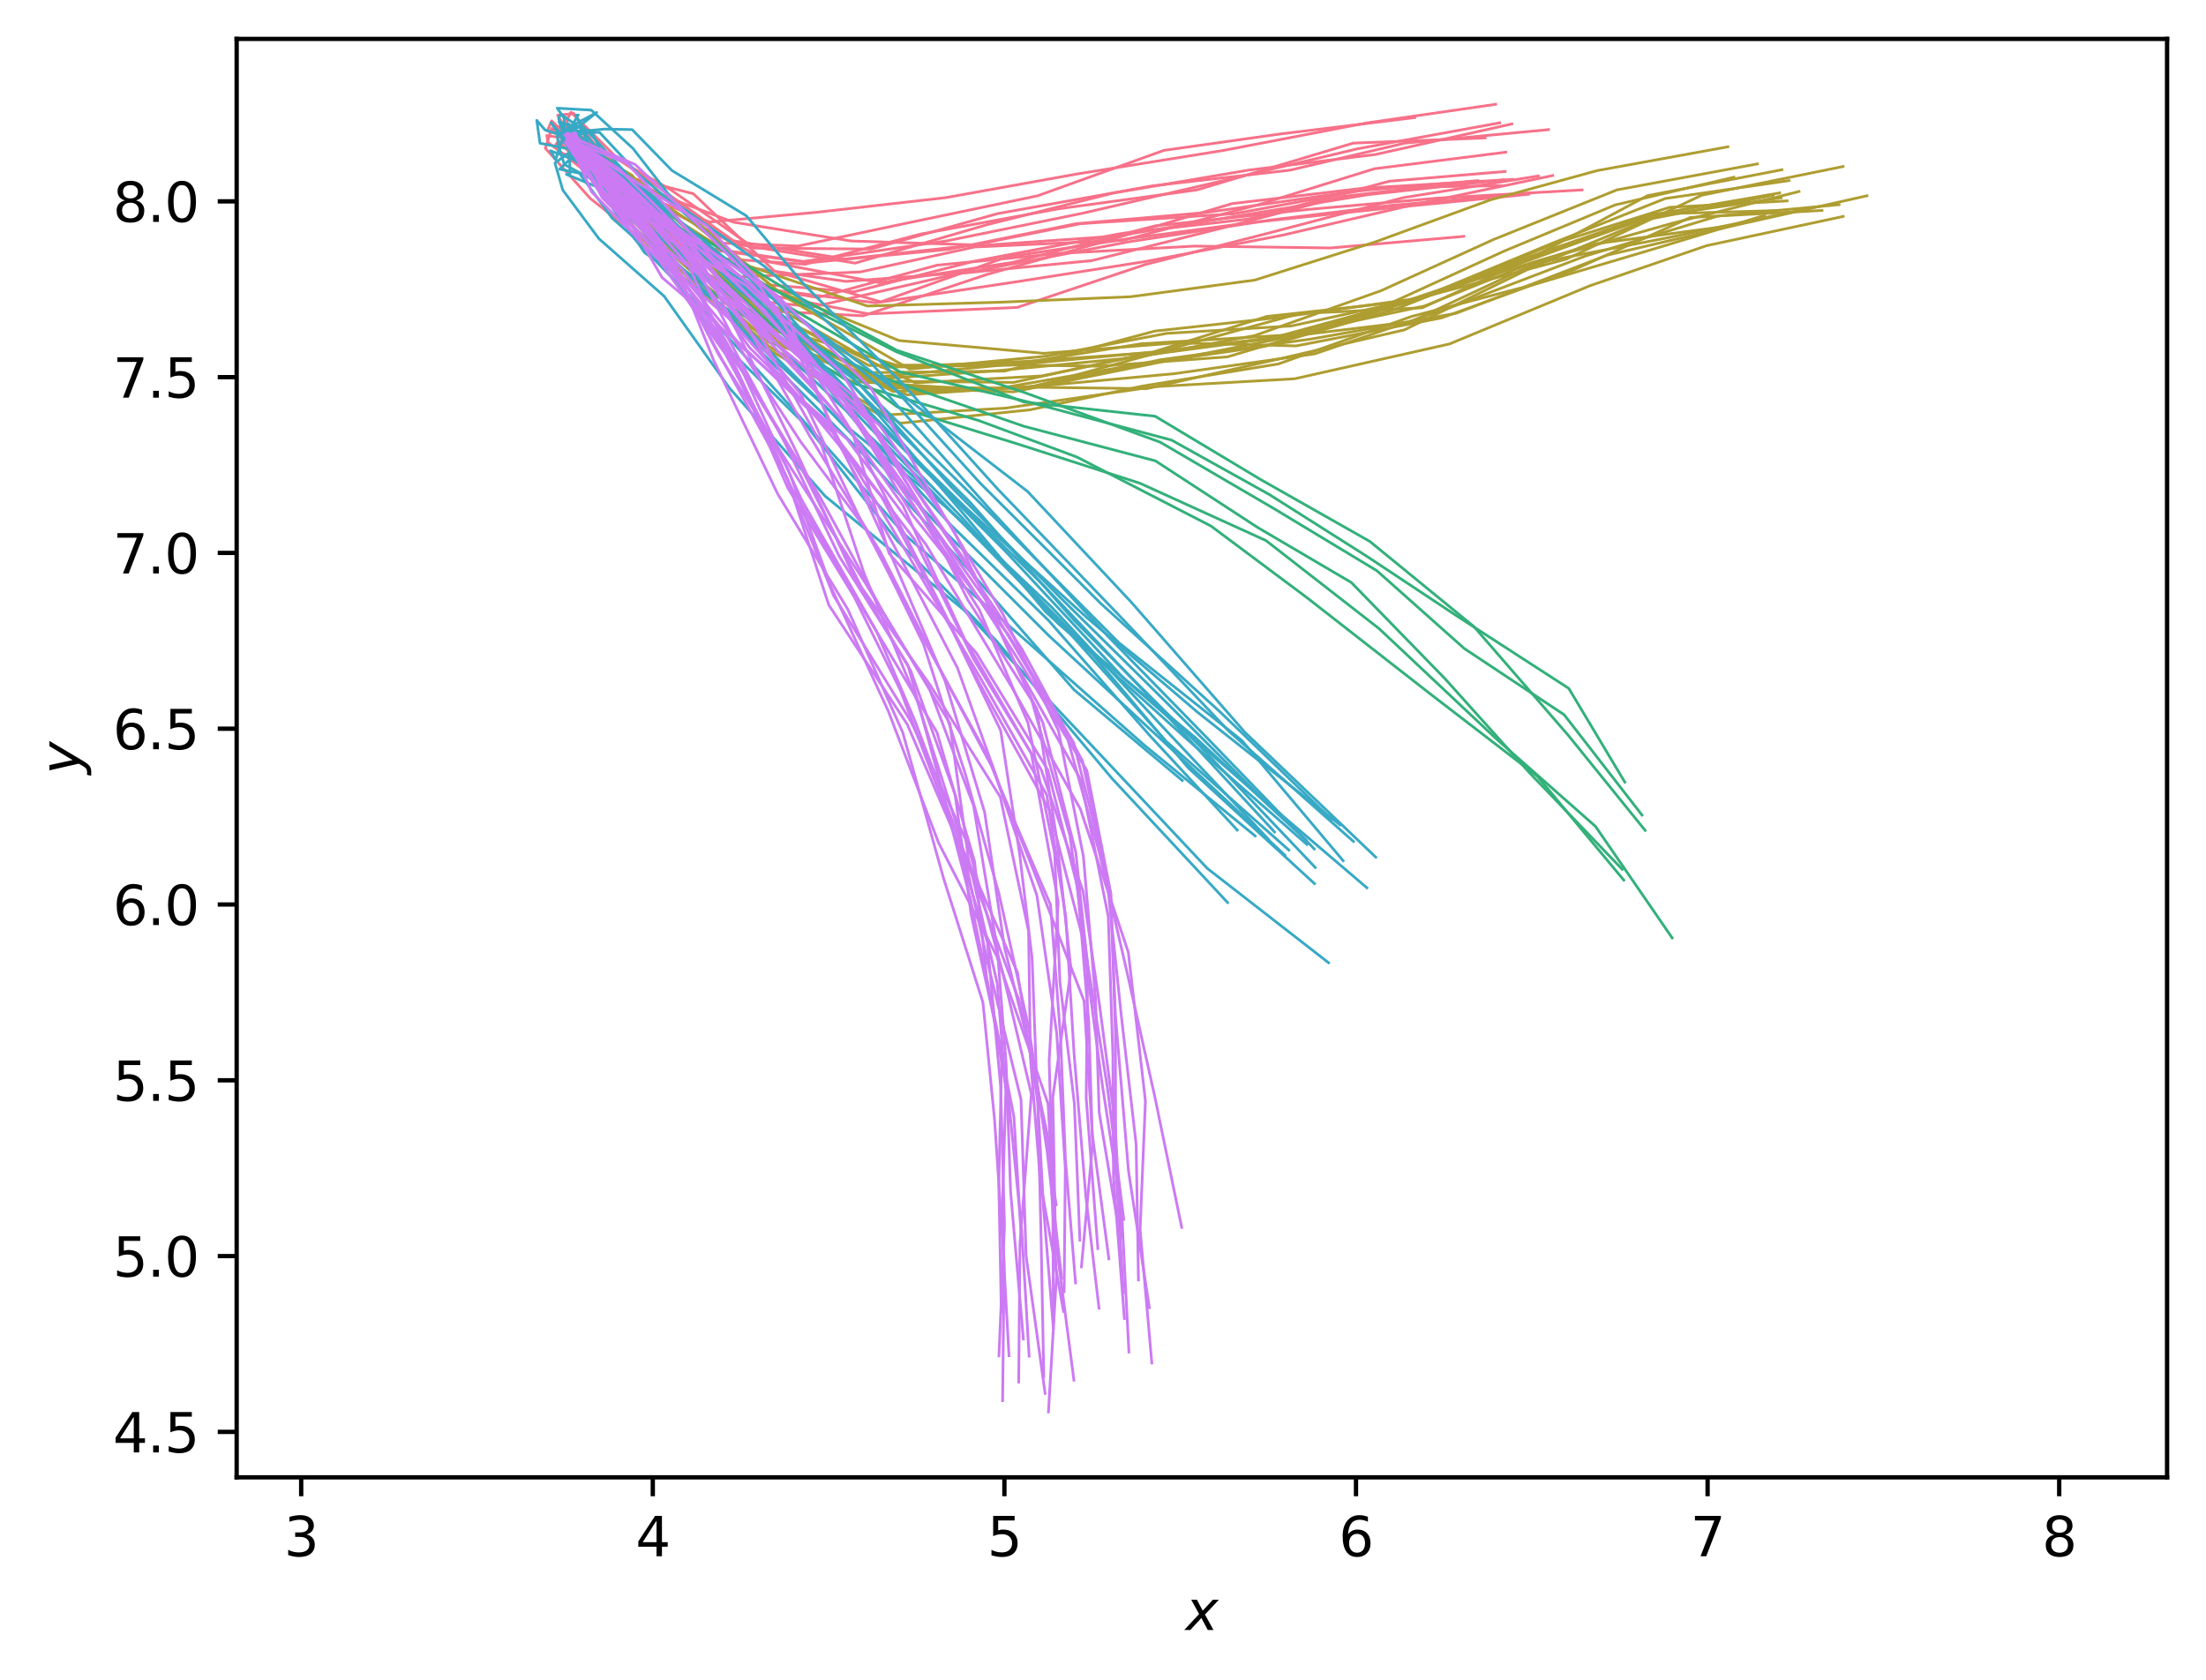 <?xml version="1.0" encoding="utf-8" standalone="no"?>
<!DOCTYPE svg PUBLIC "-//W3C//DTD SVG 1.1//EN"
  "http://www.w3.org/Graphics/SVG/1.1/DTD/svg11.dtd">
<svg xmlns:xlink="http://www.w3.org/1999/xlink" width="408.101pt" height="310.868pt" viewBox="0 0 408.101 310.868" xmlns="http://www.w3.org/2000/svg" version="1.1">
 <defs>
  <style type="text/css">*{stroke-linejoin: round; stroke-linecap: butt}</style>
 </defs>
 <g id="figure_1">
  <g id="patch_1">
   <path d="M 0 310.868 
L 408.101 310.868 
L 408.101 0 
L 0 0 
z
" style="fill: #ffffff"/>
  </g>
  <g id="axes_1">
   <g id="patch_2">
    <path d="M 43.781 273.312 
L 400.901 273.312 
L 400.901 7.2 
L 43.781 7.2 
z
" style="fill: #ffffff"/>
   </g>
   <g id="matplotlib.axis_1">
    <g id="xtick_1">
     <g id="line2d_1">
      <defs>
       <path id="m35edee0c49" d="M 0 0 
L 0 3.5 
" style="stroke: #000000; stroke-width: 0.8"/>
      </defs>
      <g>
       <use xlink:href="#m35edee0c49" x="55.719" y="273.312" style="stroke: #000000; stroke-width: 0.8"/>
      </g>
     </g>
     <g id="text_1">
      <!-- 3 -->
      <g transform="translate(52.538 287.91) scale(0.1 -0.1)">
       <defs>
        <path id="DejaVuSans-33" d="M 2597 2516 
Q 3050 2419 3304 2112 
Q 3559 1806 3559 1356 
Q 3559 666 3084 287 
Q 2609 -91 1734 -91 
Q 1441 -91 1130 -33 
Q 819 25 488 141 
L 488 750 
Q 750 597 1062 519 
Q 1375 441 1716 441 
Q 2309 441 2620 675 
Q 2931 909 2931 1356 
Q 2931 1769 2642 2001 
Q 2353 2234 1838 2234 
L 1294 2234 
L 1294 2753 
L 1863 2753 
Q 2328 2753 2575 2939 
Q 2822 3125 2822 3475 
Q 2822 3834 2567 4026 
Q 2313 4219 1838 4219 
Q 1578 4219 1281 4162 
Q 984 4106 628 3988 
L 628 4550 
Q 988 4650 1302 4700 
Q 1616 4750 1894 4750 
Q 2613 4750 3031 4423 
Q 3450 4097 3450 3541 
Q 3450 3153 3228 2886 
Q 3006 2619 2597 2516 
z
" transform="scale(0.016)"/>
       </defs>
       <use xlink:href="#DejaVuSans-33"/>
      </g>
     </g>
    </g>
    <g id="xtick_2">
     <g id="line2d_2">
      <g>
       <use xlink:href="#m35edee0c49" x="120.764" y="273.312" style="stroke: #000000; stroke-width: 0.8"/>
      </g>
     </g>
     <g id="text_2">
      <!-- 4 -->
      <g transform="translate(117.583 287.91) scale(0.1 -0.1)">
       <defs>
        <path id="DejaVuSans-34" d="M 2419 4116 
L 825 1625 
L 2419 1625 
L 2419 4116 
z
M 2253 4666 
L 3047 4666 
L 3047 1625 
L 3713 1625 
L 3713 1100 
L 3047 1100 
L 3047 0 
L 2419 0 
L 2419 1100 
L 313 1100 
L 313 1709 
L 2253 4666 
z
" transform="scale(0.016)"/>
       </defs>
       <use xlink:href="#DejaVuSans-34"/>
      </g>
     </g>
    </g>
    <g id="xtick_3">
     <g id="line2d_3">
      <g>
       <use xlink:href="#m35edee0c49" x="185.809" y="273.312" style="stroke: #000000; stroke-width: 0.8"/>
      </g>
     </g>
     <g id="text_3">
      <!-- 5 -->
      <g transform="translate(182.627 287.91) scale(0.1 -0.1)">
       <defs>
        <path id="DejaVuSans-35" d="M 691 4666 
L 3169 4666 
L 3169 4134 
L 1269 4134 
L 1269 2991 
Q 1406 3038 1543 3061 
Q 1681 3084 1819 3084 
Q 2600 3084 3056 2656 
Q 3513 2228 3513 1497 
Q 3513 744 3044 326 
Q 2575 -91 1722 -91 
Q 1428 -91 1123 -41 
Q 819 9 494 109 
L 494 744 
Q 775 591 1075 516 
Q 1375 441 1709 441 
Q 2250 441 2565 725 
Q 2881 1009 2881 1497 
Q 2881 1984 2565 2268 
Q 2250 2553 1709 2553 
Q 1456 2553 1204 2497 
Q 953 2441 691 2322 
L 691 4666 
z
" transform="scale(0.016)"/>
       </defs>
       <use xlink:href="#DejaVuSans-35"/>
      </g>
     </g>
    </g>
    <g id="xtick_4">
     <g id="line2d_4">
      <g>
       <use xlink:href="#m35edee0c49" x="250.853" y="273.312" style="stroke: #000000; stroke-width: 0.8"/>
      </g>
     </g>
     <g id="text_4">
      <!-- 6 -->
      <g transform="translate(247.672 287.91) scale(0.1 -0.1)">
       <defs>
        <path id="DejaVuSans-36" d="M 2113 2584 
Q 1688 2584 1439 2293 
Q 1191 2003 1191 1497 
Q 1191 994 1439 701 
Q 1688 409 2113 409 
Q 2538 409 2786 701 
Q 3034 994 3034 1497 
Q 3034 2003 2786 2293 
Q 2538 2584 2113 2584 
z
M 3366 4563 
L 3366 3988 
Q 3128 4100 2886 4159 
Q 2644 4219 2406 4219 
Q 1781 4219 1451 3797 
Q 1122 3375 1075 2522 
Q 1259 2794 1537 2939 
Q 1816 3084 2150 3084 
Q 2853 3084 3261 2657 
Q 3669 2231 3669 1497 
Q 3669 778 3244 343 
Q 2819 -91 2113 -91 
Q 1303 -91 875 529 
Q 447 1150 447 2328 
Q 447 3434 972 4092 
Q 1497 4750 2381 4750 
Q 2619 4750 2861 4703 
Q 3103 4656 3366 4563 
z
" transform="scale(0.016)"/>
       </defs>
       <use xlink:href="#DejaVuSans-36"/>
      </g>
     </g>
    </g>
    <g id="xtick_5">
     <g id="line2d_5">
      <g>
       <use xlink:href="#m35edee0c49" x="315.898" y="273.312" style="stroke: #000000; stroke-width: 0.8"/>
      </g>
     </g>
     <g id="text_5">
      <!-- 7 -->
      <g transform="translate(312.717 287.91) scale(0.1 -0.1)">
       <defs>
        <path id="DejaVuSans-37" d="M 525 4666 
L 3525 4666 
L 3525 4397 
L 1831 0 
L 1172 0 
L 2766 4134 
L 525 4134 
L 525 4666 
z
" transform="scale(0.016)"/>
       </defs>
       <use xlink:href="#DejaVuSans-37"/>
      </g>
     </g>
    </g>
    <g id="xtick_6">
     <g id="line2d_6">
      <g>
       <use xlink:href="#m35edee0c49" x="380.943" y="273.312" style="stroke: #000000; stroke-width: 0.8"/>
      </g>
     </g>
     <g id="text_6">
      <!-- 8 -->
      <g transform="translate(377.762 287.91) scale(0.1 -0.1)">
       <defs>
        <path id="DejaVuSans-38" d="M 2034 2216 
Q 1584 2216 1326 1975 
Q 1069 1734 1069 1313 
Q 1069 891 1326 650 
Q 1584 409 2034 409 
Q 2484 409 2743 651 
Q 3003 894 3003 1313 
Q 3003 1734 2745 1975 
Q 2488 2216 2034 2216 
z
M 1403 2484 
Q 997 2584 770 2862 
Q 544 3141 544 3541 
Q 544 4100 942 4425 
Q 1341 4750 2034 4750 
Q 2731 4750 3128 4425 
Q 3525 4100 3525 3541 
Q 3525 3141 3298 2862 
Q 3072 2584 2669 2484 
Q 3125 2378 3379 2068 
Q 3634 1759 3634 1313 
Q 3634 634 3220 271 
Q 2806 -91 2034 -91 
Q 1263 -91 848 271 
Q 434 634 434 1313 
Q 434 1759 690 2068 
Q 947 2378 1403 2484 
z
M 1172 3481 
Q 1172 3119 1398 2916 
Q 1625 2713 2034 2713 
Q 2441 2713 2670 2916 
Q 2900 3119 2900 3481 
Q 2900 3844 2670 4047 
Q 2441 4250 2034 4250 
Q 1625 4250 1398 4047 
Q 1172 3844 1172 3481 
z
" transform="scale(0.016)"/>
       </defs>
       <use xlink:href="#DejaVuSans-38"/>
      </g>
     </g>
    </g>
    <g id="text_7">
     <!-- $x$ -->
     <g transform="translate(219.341 301.589) scale(0.1 -0.1)">
      <defs>
       <path id="DejaVuSans-Oblique-78" d="M 3841 3500 
L 2234 1784 
L 3219 0 
L 2559 0 
L 1819 1388 
L 531 0 
L -166 0 
L 1556 1844 
L 641 3500 
L 1300 3500 
L 1972 2234 
L 3144 3500 
L 3841 3500 
z
" transform="scale(0.016)"/>
      </defs>
      <use xlink:href="#DejaVuSans-Oblique-78" transform="translate(0 0.312)"/>
     </g>
    </g>
   </g>
   <g id="matplotlib.axis_2">
    <g id="ytick_1">
     <g id="line2d_7">
      <defs>
       <path id="md147d1be3f" d="M 0 0 
L -3.5 0 
" style="stroke: #000000; stroke-width: 0.8"/>
      </defs>
      <g>
       <use xlink:href="#md147d1be3f" x="43.781" y="264.906" style="stroke: #000000; stroke-width: 0.8"/>
      </g>
     </g>
     <g id="text_8">
      <!-- 4.5 -->
      <g transform="translate(20.878 268.706) scale(0.1 -0.1)">
       <defs>
        <path id="DejaVuSans-2e" d="M 684 794 
L 1344 794 
L 1344 0 
L 684 0 
L 684 794 
z
" transform="scale(0.016)"/>
       </defs>
       <use xlink:href="#DejaVuSans-34"/>
       <use xlink:href="#DejaVuSans-2e" x="63.623"/>
       <use xlink:href="#DejaVuSans-35" x="95.41"/>
      </g>
     </g>
    </g>
    <g id="ytick_2">
     <g id="line2d_8">
      <g>
       <use xlink:href="#md147d1be3f" x="43.781" y="232.384" style="stroke: #000000; stroke-width: 0.8"/>
      </g>
     </g>
     <g id="text_9">
      <!-- 5.0 -->
      <g transform="translate(20.878 236.183) scale(0.1 -0.1)">
       <defs>
        <path id="DejaVuSans-30" d="M 2034 4250 
Q 1547 4250 1301 3770 
Q 1056 3291 1056 2328 
Q 1056 1369 1301 889 
Q 1547 409 2034 409 
Q 2525 409 2770 889 
Q 3016 1369 3016 2328 
Q 3016 3291 2770 3770 
Q 2525 4250 2034 4250 
z
M 2034 4750 
Q 2819 4750 3233 4129 
Q 3647 3509 3647 2328 
Q 3647 1150 3233 529 
Q 2819 -91 2034 -91 
Q 1250 -91 836 529 
Q 422 1150 422 2328 
Q 422 3509 836 4129 
Q 1250 4750 2034 4750 
z
" transform="scale(0.016)"/>
       </defs>
       <use xlink:href="#DejaVuSans-35"/>
       <use xlink:href="#DejaVuSans-2e" x="63.623"/>
       <use xlink:href="#DejaVuSans-30" x="95.41"/>
      </g>
     </g>
    </g>
    <g id="ytick_3">
     <g id="line2d_9">
      <g>
       <use xlink:href="#md147d1be3f" x="43.781" y="199.862" style="stroke: #000000; stroke-width: 0.8"/>
      </g>
     </g>
     <g id="text_10">
      <!-- 5.5 -->
      <g transform="translate(20.878 203.661) scale(0.1 -0.1)">
       <use xlink:href="#DejaVuSans-35"/>
       <use xlink:href="#DejaVuSans-2e" x="63.623"/>
       <use xlink:href="#DejaVuSans-35" x="95.41"/>
      </g>
     </g>
    </g>
    <g id="ytick_4">
     <g id="line2d_10">
      <g>
       <use xlink:href="#md147d1be3f" x="43.781" y="167.339" style="stroke: #000000; stroke-width: 0.8"/>
      </g>
     </g>
     <g id="text_11">
      <!-- 6.0 -->
      <g transform="translate(20.878 171.138) scale(0.1 -0.1)">
       <use xlink:href="#DejaVuSans-36"/>
       <use xlink:href="#DejaVuSans-2e" x="63.623"/>
       <use xlink:href="#DejaVuSans-30" x="95.41"/>
      </g>
     </g>
    </g>
    <g id="ytick_5">
     <g id="line2d_11">
      <g>
       <use xlink:href="#md147d1be3f" x="43.781" y="134.817" style="stroke: #000000; stroke-width: 0.8"/>
      </g>
     </g>
     <g id="text_12">
      <!-- 6.5 -->
      <g transform="translate(20.878 138.616) scale(0.1 -0.1)">
       <use xlink:href="#DejaVuSans-36"/>
       <use xlink:href="#DejaVuSans-2e" x="63.623"/>
       <use xlink:href="#DejaVuSans-35" x="95.41"/>
      </g>
     </g>
    </g>
    <g id="ytick_6">
     <g id="line2d_12">
      <g>
       <use xlink:href="#md147d1be3f" x="43.781" y="102.294" style="stroke: #000000; stroke-width: 0.8"/>
      </g>
     </g>
     <g id="text_13">
      <!-- 7.0 -->
      <g transform="translate(20.878 106.094) scale(0.1 -0.1)">
       <use xlink:href="#DejaVuSans-37"/>
       <use xlink:href="#DejaVuSans-2e" x="63.623"/>
       <use xlink:href="#DejaVuSans-30" x="95.41"/>
      </g>
     </g>
    </g>
    <g id="ytick_7">
     <g id="line2d_13">
      <g>
       <use xlink:href="#md147d1be3f" x="43.781" y="69.772" style="stroke: #000000; stroke-width: 0.8"/>
      </g>
     </g>
     <g id="text_14">
      <!-- 7.5 -->
      <g transform="translate(20.878 73.571) scale(0.1 -0.1)">
       <use xlink:href="#DejaVuSans-37"/>
       <use xlink:href="#DejaVuSans-2e" x="63.623"/>
       <use xlink:href="#DejaVuSans-35" x="95.41"/>
      </g>
     </g>
    </g>
    <g id="ytick_8">
     <g id="line2d_14">
      <g>
       <use xlink:href="#md147d1be3f" x="43.781" y="37.25" style="stroke: #000000; stroke-width: 0.8"/>
      </g>
     </g>
     <g id="text_15">
      <!-- 8.0 -->
      <g transform="translate(20.878 41.049) scale(0.1 -0.1)">
       <use xlink:href="#DejaVuSans-38"/>
       <use xlink:href="#DejaVuSans-2e" x="63.623"/>
       <use xlink:href="#DejaVuSans-30" x="95.41"/>
      </g>
     </g>
    </g>
    <g id="text_16">
     <!-- $y$ -->
     <g transform="translate(14.778 143.256) rotate(-90) scale(0.1 -0.1)">
      <defs>
       <path id="DejaVuSans-Oblique-79" d="M 1588 -325 
Q 1188 -997 936 -1164 
Q 684 -1331 294 -1331 
L -159 -1331 
L -63 -850 
L 269 -850 
Q 509 -850 678 -719 
Q 847 -588 1056 -206 
L 1234 128 
L 459 3500 
L 1069 3500 
L 1650 819 
L 3256 3500 
L 3859 3500 
L 1588 -325 
z
" transform="scale(0.016)"/>
      </defs>
      <use xlink:href="#DejaVuSans-Oblique-79" transform="translate(0 0.312)"/>
     </g>
    </g>
   </g>
   <g id="line2d_15">
    <path d="M 104.787 25.211 
L 106.031 27.555 
L 108.827 29.287 
L 116.213 33.015 
L 122.489 42.392 
L 137.882 53.73 
L 160.574 58.067 
L 188.165 56.876 
L 211.927 48.92 
L 234.626 43.139 
L 259.593 36.568 
L 284.583 32.555 
" clip-path="url(#p3d2f510f3d)" style="fill: none; stroke: #f77189; stroke-width: 0.5; stroke-linecap: square"/>
   </g>
   <g id="line2d_16">
    <path d="M 103.879 25.314 
L 102.057 23.767 
L 100.88 27.427 
L 109.192 36.71 
L 119.767 45.056 
L 132.019 54.939 
L 150.507 56.748 
L 177.2 50.606 
L 201.967 48.213 
L 226.279 42.138 
L 248.225 36.363 
L 272.001 33.573 
" clip-path="url(#p3d2f510f3d)" style="fill: none; stroke: #f77189; stroke-width: 0.5; stroke-linecap: square"/>
   </g>
   <g id="line2d_17">
    <path d="M 105.886 24.196 
L 104.261 23.272 
L 102.952 23.523 
L 111.623 32.738 
L 121.174 42.465 
L 136.75 49.272 
L 156.461 52.059 
L 179.316 50.36 
L 208.563 44.777 
L 235.207 40.681 
L 257.325 37.999 
L 283.468 35.683 
" clip-path="url(#p3d2f510f3d)" style="fill: none; stroke: #f77189; stroke-width: 0.5; stroke-linecap: square"/>
   </g>
   <g id="line2d_18">
    <path d="M 105.33 25.234 
L 105.185 27.071 
L 109.212 29.61 
L 112.976 36.189 
L 124.016 44.386 
L 136.421 51.228 
L 159.106 50.32 
L 180.283 45.695 
L 207.845 44.435 
L 232.884 37.851 
L 254.247 31.223 
L 278.555 28.154 
" clip-path="url(#p3d2f510f3d)" style="fill: none; stroke: #f77189; stroke-width: 0.5; stroke-linecap: square"/>
   </g>
   <g id="line2d_19">
    <path d="M 105.4 25.271 
L 102.789 26.772 
L 103.372 26.037 
L 109.188 32.444 
L 120.88 35.551 
L 135.699 41.109 
L 157.449 44.583 
L 182.052 45.374 
L 206.697 43.66 
L 229.523 39.863 
L 253.067 36.011 
L 278.094 33.276 
" clip-path="url(#p3d2f510f3d)" style="fill: none; stroke: #f77189; stroke-width: 0.5; stroke-linecap: square"/>
   </g>
   <g id="line2d_20">
    <path d="M 104.422 23.876 
L 104.244 23.511 
L 103.565 25.197 
L 107.559 27.137 
L 114.822 34.452 
L 131.262 41.077 
L 150.854 39.297 
L 174.948 36.565 
L 199.183 32.196 
L 226.466 27.804 
L 252.937 22.727 
L 276.693 19.296 
" clip-path="url(#p3d2f510f3d)" style="fill: none; stroke: #f77189; stroke-width: 0.5; stroke-linecap: square"/>
   </g>
   <g id="line2d_21">
    <path d="M 104.288 24.541 
L 102.055 22.364 
L 101.248 24.224 
L 106.724 25.745 
L 118.963 34.395 
L 130.539 46.082 
L 149.886 48.583 
L 175.501 46.132 
L 199.079 41.383 
L 223.139 39.311 
L 250.743 35.356 
L 273.411 33.414 
" clip-path="url(#p3d2f510f3d)" style="fill: none; stroke: #f77189; stroke-width: 0.5; stroke-linecap: square"/>
   </g>
   <g id="line2d_22">
    <path d="M 105.66 24.857 
L 104.609 25.245 
L 108.395 26.373 
L 113.601 32.326 
L 122.717 38.408 
L 142.591 48.513 
L 162.732 52.305 
L 187.354 48.538 
L 213.651 41.793 
L 241.92 38.749 
L 265.8 36.664 
L 292.675 35.135 
" clip-path="url(#p3d2f510f3d)" style="fill: none; stroke: #f77189; stroke-width: 0.5; stroke-linecap: square"/>
   </g>
   <g id="line2d_23">
    <path d="M 104.872 24.508 
L 104.914 22.097 
L 105.648 20.768 
L 114.337 29.411 
L 123.607 35.915 
L 136.632 45.244 
L 158.188 48.677 
L 182.516 41.589 
L 205.955 35.712 
L 230.991 31.471 
L 254.468 28.579 
L 279.694 22.926 
" clip-path="url(#p3d2f510f3d)" style="fill: none; stroke: #f77189; stroke-width: 0.5; stroke-linecap: square"/>
   </g>
   <g id="line2d_24">
    <path d="M 104.809 25.811 
L 103.341 27.48 
L 103.449 28.188 
L 110.306 30.369 
L 123.825 36.599 
L 134.663 44.39 
L 156.379 47.917 
L 180.091 45.355 
L 199.848 41.384 
L 228.307 39.54 
L 255.116 34.639 
L 279.855 33.188 
" clip-path="url(#p3d2f510f3d)" style="fill: none; stroke: #f77189; stroke-width: 0.5; stroke-linecap: square"/>
   </g>
   <g id="line2d_25">
    <path d="M 103.838 25.493 
L 101.154 25.071 
L 101.394 26.341 
L 107.668 31.206 
L 114.818 37.307 
L 129.104 45.634 
L 148.556 48.373 
L 175.056 44.574 
L 200.426 39.417 
L 225.7 33.552 
L 251.189 27.514 
L 277.457 22.721 
" clip-path="url(#p3d2f510f3d)" style="fill: none; stroke: #f77189; stroke-width: 0.5; stroke-linecap: square"/>
   </g>
   <g id="line2d_26">
    <path d="M 104.873 26.251 
L 104.601 25.601 
L 105.757 27.273 
L 108.519 30.502 
L 115.618 37.1 
L 127.653 47.432 
L 148.923 48.899 
L 170.303 43.304 
L 195.758 38.638 
L 221.449 35.128 
L 250.347 26.479 
L 274.743 25.516 
" clip-path="url(#p3d2f510f3d)" style="fill: none; stroke: #f77189; stroke-width: 0.5; stroke-linecap: square"/>
   </g>
   <g id="line2d_27">
    <path d="M 105.095 24.614 
L 104.643 23.954 
L 109.03 26.823 
L 116.648 32.874 
L 128.264 35.842 
L 143.293 50.189 
L 162.947 55.847 
L 186.206 47.554 
L 208.98 44.135 
L 230.95 41.229 
L 256.246 38.562 
L 282.76 35.94 
" clip-path="url(#p3d2f510f3d)" style="fill: none; stroke: #f77189; stroke-width: 0.5; stroke-linecap: square"/>
   </g>
   <g id="line2d_28">
    <path d="M 105.029 24.394 
L 103.164 21.326 
L 106.163 20.997 
L 108.992 25.382 
L 116.322 34.747 
L 126.508 44.694 
L 147.635 45.524 
L 167.641 41.299 
L 191.925 36.228 
L 215.326 27.816 
L 236.932 24.774 
L 261.721 21.752 
" clip-path="url(#p3d2f510f3d)" style="fill: none; stroke: #f77189; stroke-width: 0.5; stroke-linecap: square"/>
   </g>
   <g id="line2d_29">
    <path d="M 104.886 25.728 
L 107.426 26.707 
L 107.212 27.001 
L 113.077 29.57 
L 121.04 38.43 
L 131.855 51.823 
L 151.251 55.047 
L 173.384 49.055 
L 195.972 46.88 
L 220.967 45.531 
L 246.171 45.874 
L 270.788 43.73 
" clip-path="url(#p3d2f510f3d)" style="fill: none; stroke: #f77189; stroke-width: 0.5; stroke-linecap: square"/>
   </g>
   <g id="line2d_30">
    <path d="M 104.656 24.922 
L 106.424 22.863 
L 106.597 24.232 
L 112.52 30.996 
L 120.81 40.918 
L 135.936 52.192 
L 157.942 53.991 
L 180.093 48.356 
L 207.566 43.172 
L 230.931 40.525 
L 256.999 33.528 
L 278.441 31.725 
" clip-path="url(#p3d2f510f3d)" style="fill: none; stroke: #f77189; stroke-width: 0.5; stroke-linecap: square"/>
   </g>
   <g id="line2d_31">
    <path d="M 104.719 25.956 
L 106.687 28.542 
L 108.855 31.183 
L 114.941 35.831 
L 125.469 45.205 
L 136.632 57.258 
L 159.664 58.425 
L 182.716 50.729 
L 203.969 44.787 
L 227.951 37.664 
L 252.917 34.732 
L 277.797 34.36 
" clip-path="url(#p3d2f510f3d)" style="fill: none; stroke: #f77189; stroke-width: 0.5; stroke-linecap: square"/>
   </g>
   <g id="line2d_32">
    <path d="M 104.448 24.551 
L 104.156 22.736 
L 107.283 25.81 
L 113.059 28.806 
L 124.023 35.071 
L 139.524 45.896 
L 161.128 46.075 
L 184.572 39.515 
L 213.198 34.379 
L 238.65 31.478 
L 259.848 26.487 
L 286.477 23.984 
" clip-path="url(#p3d2f510f3d)" style="fill: none; stroke: #f77189; stroke-width: 0.5; stroke-linecap: square"/>
   </g>
   <g id="line2d_33">
    <path d="M 105.668 25.306 
L 107.537 25.258 
L 110.024 27.021 
L 116.163 33.594 
L 126.426 42.693 
L 139.044 53.145 
L 162.003 56.03 
L 187.549 52.205 
L 211.886 48.38 
L 237.188 43.523 
L 261.255 37.919 
L 287.244 32.475 
" clip-path="url(#p3d2f510f3d)" style="fill: none; stroke: #f77189; stroke-width: 0.5; stroke-linecap: square"/>
   </g>
   <g id="line2d_34">
    <path d="M 105.048 26.572 
L 112.36 36.009 
L 124.087 46.797 
L 142.14 63.295 
L 167.085 71.598 
L 189.038 71.857 
L 214.807 66.535 
L 242.605 62.714 
L 269.385 57.957 
L 297.191 47.242 
L 321.516 41.564 
L 345.385 36.216 
" clip-path="url(#p3d2f510f3d)" style="fill: none; stroke: #ae9d31; stroke-width: 0.5; stroke-linecap: square"/>
   </g>
   <g id="line2d_35">
    <path d="M 104.45 26.053 
L 112.602 37.758 
L 126.103 50.139 
L 141.317 64.138 
L 162.829 76.82 
L 185.957 75.514 
L 213.677 71.531 
L 239.491 70.074 
L 268.136 63.636 
L 294.15 52.855 
L 315.689 45.454 
L 340.984 40.041 
" clip-path="url(#p3d2f510f3d)" style="fill: none; stroke: #ae9d31; stroke-width: 0.5; stroke-linecap: square"/>
   </g>
   <g id="line2d_36">
    <path d="M 105.433 25.541 
L 115.724 34.939 
L 128.676 46.982 
L 144.112 63.558 
L 167.867 73.045 
L 193.383 71.32 
L 217.221 69.132 
L 243.212 65.465 
L 268.469 56.83 
L 293.193 47.398 
L 317.889 39.944 
L 340.225 37.86 
" clip-path="url(#p3d2f510f3d)" style="fill: none; stroke: #ae9d31; stroke-width: 0.5; stroke-linecap: square"/>
   </g>
   <g id="line2d_37">
    <path d="M 104.41 24.979 
L 116.379 33.639 
L 128.47 41.464 
L 145.601 55.147 
L 168.263 68.286 
L 193.636 65.884 
L 215.829 61.674 
L 238.9 60.301 
L 262.58 55.187 
L 287.137 45.013 
L 308.078 36.723 
L 330.934 33.414 
" clip-path="url(#p3d2f510f3d)" style="fill: none; stroke: #ae9d31; stroke-width: 0.5; stroke-linecap: square"/>
   </g>
   <g id="line2d_38">
    <path d="M 105.093 25.6 
L 114.044 32.434 
L 124.32 43.114 
L 141.389 57.115 
L 160.74 67.612 
L 182.49 67.45 
L 203.395 67.754 
L 227.069 66.019 
L 251.209 58.835 
L 273.469 51.609 
L 294.792 45.151 
L 319.013 41.897 
" clip-path="url(#p3d2f510f3d)" style="fill: none; stroke: #ae9d31; stroke-width: 0.5; stroke-linecap: square"/>
   </g>
   <g id="line2d_39">
    <path d="M 104.622 25.059 
L 116.945 32.439 
L 126.884 45.361 
L 143.006 60.443 
L 166.598 67.8 
L 189.647 66.865 
L 214.263 65.148 
L 240.38 58.01 
L 263.101 56.946 
L 280.691 48.951 
L 306.19 39.646 
L 329.224 35.696 
" clip-path="url(#p3d2f510f3d)" style="fill: none; stroke: #ae9d31; stroke-width: 0.5; stroke-linecap: square"/>
   </g>
   <g id="line2d_40">
    <path d="M 105.179 25.208 
L 110.976 34.115 
L 123.414 44.653 
L 140.504 59.103 
L 160.56 68.941 
L 185.86 68.653 
L 213.67 61.248 
L 236.55 58.747 
L 262.897 55.1 
L 282.044 48.364 
L 304.791 36.192 
L 329.652 31.4 
" clip-path="url(#p3d2f510f3d)" style="fill: none; stroke: #ae9d31; stroke-width: 0.5; stroke-linecap: square"/>
   </g>
   <g id="line2d_41">
    <path d="M 106.138 26.439 
L 113.734 37.309 
L 125.007 49.168 
L 142.326 64.133 
L 166.573 78.295 
L 190.533 75.818 
L 211.302 71.435 
L 236.517 67.326 
L 261.146 58.54 
L 283.949 52.589 
L 305.567 46.171 
L 326.421 39.847 
" clip-path="url(#p3d2f510f3d)" style="fill: none; stroke: #ae9d31; stroke-width: 0.5; stroke-linecap: square"/>
   </g>
   <g id="line2d_42">
    <path d="M 105.522 25.593 
L 114.093 33.199 
L 122.967 42.255 
L 141.084 55.386 
L 163.069 67.942 
L 186.936 67.562 
L 213.318 65.122 
L 234.358 58.543 
L 257.339 56.035 
L 278.306 46.431 
L 298.79 37.914 
L 320.767 32.783 
" clip-path="url(#p3d2f510f3d)" style="fill: none; stroke: #ae9d31; stroke-width: 0.5; stroke-linecap: square"/>
   </g>
   <g id="line2d_43">
    <path d="M 105.006 24.899 
L 112.86 32.772 
L 124.595 46.849 
L 145.076 59.253 
L 169.298 70.832 
L 192.739 69.545 
L 214.921 64.959 
L 235.62 62.46 
L 259.117 56.023 
L 280.195 48.904 
L 303.059 40.926 
L 328.022 36.126 
" clip-path="url(#p3d2f510f3d)" style="fill: none; stroke: #ae9d31; stroke-width: 0.5; stroke-linecap: square"/>
   </g>
   <g id="line2d_44">
    <path d="M 105.557 25.989 
L 118.825 35.692 
L 129.693 47.786 
L 146.008 62.404 
L 165.195 72.42 
L 189.296 71.621 
L 212.135 71.904 
L 235.98 66.549 
L 259.798 61.028 
L 283.176 49.573 
L 306.446 39.943 
L 329.507 36.579 
" clip-path="url(#p3d2f510f3d)" style="fill: none; stroke: #ae9d31; stroke-width: 0.5; stroke-linecap: square"/>
   </g>
   <g id="line2d_45">
    <path d="M 105.19 24.849 
L 113.834 33.248 
L 123.524 44.724 
L 136.903 56.738 
L 160.31 70.268 
L 184.924 68.543 
L 210.46 66.086 
L 232.093 62.089 
L 255.51 53.769 
L 276.307 44.306 
L 299.126 35.127 
L 325.108 30.322 
" clip-path="url(#p3d2f510f3d)" style="fill: none; stroke: #ae9d31; stroke-width: 0.5; stroke-linecap: square"/>
   </g>
   <g id="line2d_46">
    <path d="M 106.284 26.694 
L 113.687 35.557 
L 128.145 49.57 
L 145.152 63.572 
L 169.083 72.617 
L 190.866 71.603 
L 213.024 65.559 
L 234.603 62.687 
L 260.945 59.527 
L 284.133 48.677 
L 308.87 43.918 
L 332.885 38.924 
" clip-path="url(#p3d2f510f3d)" style="fill: none; stroke: #ae9d31; stroke-width: 0.5; stroke-linecap: square"/>
   </g>
   <g id="line2d_47">
    <path d="M 104.467 24.996 
L 111.125 33.856 
L 119.795 45.263 
L 133.873 57.902 
L 157.486 70.55 
L 182.87 72.183 
L 209.645 67.554 
L 233.975 64.077 
L 257.97 57.263 
L 280.872 48.218 
L 305.775 39.592 
L 328.48 38.967 
" clip-path="url(#p3d2f510f3d)" style="fill: none; stroke: #ae9d31; stroke-width: 0.5; stroke-linecap: square"/>
   </g>
   <g id="line2d_48">
    <path d="M 105.328 25.822 
L 110.567 33.028 
L 122.406 44.08 
L 137.956 57.123 
L 162.065 69.757 
L 188.347 67.264 
L 211.109 63.597 
L 237.52 62.02 
L 263.516 54.899 
L 289.725 47.946 
L 314.811 36.117 
L 340.958 30.805 
" clip-path="url(#p3d2f510f3d)" style="fill: none; stroke: #ae9d31; stroke-width: 0.5; stroke-linecap: square"/>
   </g>
   <g id="line2d_49">
    <path d="M 104.563 26.099 
L 113.997 31.448 
L 126.819 44.06 
L 144.727 59.594 
L 164.335 71.724 
L 187.494 72.495 
L 213.829 67.165 
L 239.028 62.216 
L 266.623 53.998 
L 287.473 45.08 
L 308.885 38.353 
L 330.608 37.166 
" clip-path="url(#p3d2f510f3d)" style="fill: none; stroke: #ae9d31; stroke-width: 0.5; stroke-linecap: square"/>
   </g>
   <g id="line2d_50">
    <path d="M 104.658 25.431 
L 112.557 33.844 
L 123.651 44.356 
L 141.373 60.151 
L 164.06 70.523 
L 187.51 70.746 
L 210.601 65.739 
L 236.969 62.299 
L 263.511 56.611 
L 283.508 48.576 
L 309.505 41.26 
L 332.814 35.426 
" clip-path="url(#p3d2f510f3d)" style="fill: none; stroke: #ae9d31; stroke-width: 0.5; stroke-linecap: square"/>
   </g>
   <g id="line2d_51">
    <path d="M 104.045 25.074 
L 114.8 31.34 
L 126.857 39.325 
L 143.895 53.86 
L 166.303 63.005 
L 193.135 65.37 
L 217.663 63.43 
L 239.75 63.994 
L 266.685 58.809 
L 290.837 50.052 
L 312.712 40.235 
L 337.061 38.933 
" clip-path="url(#p3d2f510f3d)" style="fill: none; stroke: #ae9d31; stroke-width: 0.5; stroke-linecap: square"/>
   </g>
   <g id="line2d_52">
    <path d="M 105.591 25.122 
L 112.089 31.434 
L 122.068 38.647 
L 138.681 49.264 
L 160.456 56.612 
L 184.542 55.926 
L 209.16 54.897 
L 232.14 51.813 
L 254.329 44.785 
L 275.729 36.972 
L 295.441 31.567 
L 319.659 27.154 
" clip-path="url(#p3d2f510f3d)" style="fill: none; stroke: #ae9d31; stroke-width: 0.5; stroke-linecap: square"/>
   </g>
   <g id="line2d_53">
    <path d="M 104.693 25.353 
L 112.328 33.538 
L 125.467 43.036 
L 141.263 57.227 
L 166.015 75.296 
L 188.106 82.088 
L 210.881 89.403 
L 234.21 100.014 
L 255.134 116.308 
L 276.738 136.628 
L 295.167 152.896 
L 309.35 173.523 
" clip-path="url(#p3d2f510f3d)" style="fill: none; stroke: #33b07a; stroke-width: 0.5; stroke-linecap: square"/>
   </g>
   <g id="line2d_54">
    <path d="M 104.963 25.42 
L 112.063 33.837 
L 123.899 41.003 
L 142.114 53.066 
L 165.812 65.074 
L 189.373 74.366 
L 213.688 77.005 
L 233.271 88.749 
L 253.415 100.169 
L 272.667 115.919 
L 290.132 136.048 
L 304.345 153.631 
" clip-path="url(#p3d2f510f3d)" style="fill: none; stroke: #33b07a; stroke-width: 0.5; stroke-linecap: square"/>
   </g>
   <g id="line2d_55">
    <path d="M 105.467 24.999 
L 111.171 33.051 
L 121.487 46.006 
L 136.507 57.721 
L 157.255 70.74 
L 181.04 77.797 
L 199.222 84.557 
L 224.021 97.317 
L 241.616 110.447 
L 264.586 128.375 
L 284.403 143.612 
L 300.395 162.828 
" clip-path="url(#p3d2f510f3d)" style="fill: none; stroke: #33b07a; stroke-width: 0.5; stroke-linecap: square"/>
   </g>
   <g id="line2d_56">
    <path d="M 105.36 24.661 
L 113.382 30.141 
L 127.143 42.305 
L 147.85 55.017 
L 165.892 64.801 
L 189.357 72.564 
L 214.631 81.807 
L 235.648 94.079 
L 254.716 105.587 
L 270.913 120.004 
L 289.362 132.23 
L 303.768 150.8 
" clip-path="url(#p3d2f510f3d)" style="fill: none; stroke: #33b07a; stroke-width: 0.5; stroke-linecap: square"/>
   </g>
   <g id="line2d_57">
    <path d="M 105.584 26.338 
L 114.44 34.573 
L 127.37 45.873 
L 142.852 60.316 
L 162.981 69.738 
L 189.416 78.861 
L 213.753 85.265 
L 232.662 97.586 
L 249.984 107.763 
L 267.272 125.515 
L 282.893 142.912 
L 300.105 160.824 
" clip-path="url(#p3d2f510f3d)" style="fill: none; stroke: #33b07a; stroke-width: 0.5; stroke-linecap: square"/>
   </g>
   <g id="line2d_58">
    <path d="M 105.231 25.55 
L 114.977 35.108 
L 125.846 44.063 
L 144.291 55.831 
L 166.501 68.802 
L 189.818 74.26 
L 216.741 81.426 
L 234.84 91.504 
L 252.961 102.984 
L 269.688 114.072 
L 290.222 127.363 
L 300.582 144.695 
" clip-path="url(#p3d2f510f3d)" style="fill: none; stroke: #33b07a; stroke-width: 0.5; stroke-linecap: square"/>
   </g>
   <g id="line2d_59">
    <path d="M 106.178 24.728 
L 105.257 24.664 
L 108.257 24.776 
L 110.838 33.212 
L 115.147 35.216 
L 123.97 44.51 
L 139.425 59.732 
L 156.712 76.17 
L 175.914 97.13 
L 193.947 114.755 
L 212.821 136.208 
L 228.89 153.571 
" clip-path="url(#p3d2f510f3d)" style="fill: none; stroke: #38a9c5; stroke-width: 0.5; stroke-linecap: square"/>
   </g>
   <g id="line2d_60">
    <path d="M 104.339 26.183 
L 105.172 24.877 
L 106.122 25.772 
L 109.25 27.607 
L 116.002 33.427 
L 126.713 41.647 
L 142.636 54.832 
L 159.139 72.812 
L 177.317 93.973 
L 193.503 113.252 
L 219.641 136.81 
L 241.776 156.231 
" clip-path="url(#p3d2f510f3d)" style="fill: none; stroke: #38a9c5; stroke-width: 0.5; stroke-linecap: square"/>
   </g>
   <g id="line2d_61">
    <path d="M 104.05 25.751 
L 106.172 23.252 
L 107.934 23.504 
L 110.69 26.427 
L 117.48 33.871 
L 129.297 45.642 
L 146.186 62.039 
L 164.432 80.355 
L 186.056 102.047 
L 208.082 125.683 
L 231.606 146.106 
L 252.871 164.249 
" clip-path="url(#p3d2f510f3d)" style="fill: none; stroke: #38a9c5; stroke-width: 0.5; stroke-linecap: square"/>
   </g>
   <g id="line2d_62">
    <path d="M 104.018 25.705 
L 102.796 29.517 
L 101.826 27.885 
L 107.958 30.209 
L 112.14 36.202 
L 123.097 46.464 
L 139.386 62.974 
L 155.921 78.302 
L 174.856 93.679 
L 194.594 112.36 
L 214.122 133.442 
L 234.646 155.275 
" clip-path="url(#p3d2f510f3d)" style="fill: none; stroke: #38a9c5; stroke-width: 0.5; stroke-linecap: square"/>
   </g>
   <g id="line2d_63">
    <path d="M 106.037 25.539 
L 105.328 27.021 
L 105.453 32.108 
L 104.782 32.261 
L 110.539 34.611 
L 117.439 44.25 
L 131.1 58.422 
L 147.258 76.32 
L 167.449 98.96 
L 189.459 118.213 
L 211.596 137.78 
L 232.202 154.654 
" clip-path="url(#p3d2f510f3d)" style="fill: none; stroke: #38a9c5; stroke-width: 0.5; stroke-linecap: square"/>
   </g>
   <g id="line2d_64">
    <path d="M 105.421 24.661 
L 104.944 23.032 
L 103.414 22.562 
L 106.241 26.402 
L 112.477 31.877 
L 123.162 40.198 
L 136.634 53.619 
L 158.722 70.798 
L 181.986 93.752 
L 206.984 118.905 
L 229.751 137.001 
L 248.478 159.245 
" clip-path="url(#p3d2f510f3d)" style="fill: none; stroke: #38a9c5; stroke-width: 0.5; stroke-linecap: square"/>
   </g>
   <g id="line2d_65">
    <path d="M 104.433 25.161 
L 104.368 21.876 
L 103.086 20.011 
L 109.374 20.372 
L 117.104 27.47 
L 124.878 37.482 
L 141.489 49.322 
L 159.21 65.02 
L 181.366 89.421 
L 203.633 111.644 
L 225.748 131.743 
L 246.331 151.595 
" clip-path="url(#p3d2f510f3d)" style="fill: none; stroke: #38a9c5; stroke-width: 0.5; stroke-linecap: square"/>
   </g>
   <g id="line2d_66">
    <path d="M 104.767 24.394 
L 106.075 25.514 
L 105.193 22.914 
L 108.703 26.693 
L 114.287 31.852 
L 124.221 39.289 
L 137.587 53.767 
L 153.75 71.727 
L 175.9 94.53 
L 197.548 116.754 
L 215.73 137.14 
L 238.433 157.27 
" clip-path="url(#p3d2f510f3d)" style="fill: none; stroke: #38a9c5; stroke-width: 0.5; stroke-linecap: square"/>
   </g>
   <g id="line2d_67">
    <path d="M 105.652 26.283 
L 104.439 24.317 
L 109.339 24.191 
L 112.027 29.696 
L 119.451 36.572 
L 131.412 47.3 
L 146.425 57.647 
L 167.583 73.564 
L 190.099 90.926 
L 209.316 111.447 
L 230.353 135.543 
L 254.516 158.59 
" clip-path="url(#p3d2f510f3d)" style="fill: none; stroke: #38a9c5; stroke-width: 0.5; stroke-linecap: square"/>
   </g>
   <g id="line2d_68">
    <path d="M 104.756 25.527 
L 103.959 26.264 
L 105.311 26.621 
L 106.361 29.741 
L 116.557 35.675 
L 126.421 42.844 
L 139.76 55.297 
L 156.217 73.364 
L 177.895 95.678 
L 195.782 115.373 
L 221.153 136.482 
L 241.574 155.397 
" clip-path="url(#p3d2f510f3d)" style="fill: none; stroke: #38a9c5; stroke-width: 0.5; stroke-linecap: square"/>
   </g>
   <g id="line2d_69">
    <path d="M 105.258 25.87 
L 105.041 24.22 
L 103.671 22.932 
L 105.442 25.283 
L 111.273 34.036 
L 119.786 39.884 
L 137.58 52.45 
L 155.463 69.093 
L 179.524 92.99 
L 198.631 114.695 
L 222.174 138.248 
L 243.32 160.492 
" clip-path="url(#p3d2f510f3d)" style="fill: none; stroke: #38a9c5; stroke-width: 0.5; stroke-linecap: square"/>
   </g>
   <g id="line2d_70">
    <path d="M 104.863 25.622 
L 102.981 24.111 
L 103.318 26.886 
L 104.396 30.435 
L 110.376 33.642 
L 119.253 46.757 
L 134.602 57.202 
L 152.8 75.311 
L 173.08 96.657 
L 194.059 117.627 
L 215.933 137.854 
L 237.682 158.2 
" clip-path="url(#p3d2f510f3d)" style="fill: none; stroke: #38a9c5; stroke-width: 0.5; stroke-linecap: square"/>
   </g>
   <g id="line2d_71">
    <path d="M 104.682 25.039 
L 105.434 28.129 
L 102.661 30.159 
L 104.118 35.168 
L 110.8 44.162 
L 122.869 54.804 
L 134.932 71.774 
L 152.639 91.777 
L 178.283 112.818 
L 200.62 136.496 
L 223.347 160.663 
L 245.778 178.113 
" clip-path="url(#p3d2f510f3d)" style="fill: none; stroke: #38a9c5; stroke-width: 0.5; stroke-linecap: square"/>
   </g>
   <g id="line2d_72">
    <path d="M 105.235 26.266 
L 105.516 24.504 
L 111.866 23.879 
L 116.948 23.978 
L 124.312 31.553 
L 138.068 39.928 
L 148.749 52.625 
L 166.752 70.755 
L 184.537 90.444 
L 206.944 113.756 
L 227.34 135.286 
L 250.381 155.67 
" clip-path="url(#p3d2f510f3d)" style="fill: none; stroke: #38a9c5; stroke-width: 0.5; stroke-linecap: square"/>
   </g>
   <g id="line2d_73">
    <path d="M 104.387 25.572 
L 103.345 21.881 
L 103.781 21.091 
L 107.571 23.902 
L 113.121 30.757 
L 121.306 38.408 
L 138.012 52.441 
L 157.701 69.663 
L 175.856 89.971 
L 196.376 110.777 
L 215.989 130.162 
L 235.057 149.28 
" clip-path="url(#p3d2f510f3d)" style="fill: none; stroke: #38a9c5; stroke-width: 0.5; stroke-linecap: square"/>
   </g>
   <g id="line2d_74">
    <path d="M 104.877 25.386 
L 100.825 24.032 
L 99.297 22.259 
L 99.903 26.504 
L 105.941 27.687 
L 111.604 33.77 
L 124.789 46.451 
L 141.093 65.393 
L 159.636 84.005 
L 179.382 105.609 
L 198.719 127.634 
L 218.722 144.398 
" clip-path="url(#p3d2f510f3d)" style="fill: none; stroke: #38a9c5; stroke-width: 0.5; stroke-linecap: square"/>
   </g>
   <g id="line2d_75">
    <path d="M 105.64 24.545 
L 110.393 20.811 
L 106.14 23.082 
L 107.28 26.927 
L 113.522 30.279 
L 124.105 39.074 
L 134.517 50.028 
L 151.91 67.083 
L 171.754 87.357 
L 193.093 108.342 
L 214.698 131.107 
L 235.787 153.92 
" clip-path="url(#p3d2f510f3d)" style="fill: none; stroke: #38a9c5; stroke-width: 0.5; stroke-linecap: square"/>
   </g>
   <g id="line2d_76">
    <path d="M 105.108 26.254 
L 102.58 23.46 
L 101.929 22.681 
L 106.344 29.06 
L 112.214 35.266 
L 121.541 43.472 
L 137.162 56.277 
L 157.254 73.06 
L 178.723 93.989 
L 201.075 114.27 
L 221.451 131.693 
L 247.908 152.607 
" clip-path="url(#p3d2f510f3d)" style="fill: none; stroke: #38a9c5; stroke-width: 0.5; stroke-linecap: square"/>
   </g>
   <g id="line2d_77">
    <path d="M 105.246 24.095 
L 106.983 21.279 
L 106.567 21.306 
L 108.545 26.13 
L 114.599 32.408 
L 126.149 42.757 
L 142.669 58.908 
L 159.192 79.128 
L 180.371 98.701 
L 200.975 119.709 
L 219.836 142.082 
L 243.177 163.477 
" clip-path="url(#p3d2f510f3d)" style="fill: none; stroke: #38a9c5; stroke-width: 0.5; stroke-linecap: square"/>
   </g>
   <g id="line2d_78">
    <path d="M 104.481 25.885 
L 105.957 28.965 
L 103.525 31.291 
L 107.178 32.034 
L 113.228 40.344 
L 121.667 47.823 
L 132.187 62.03 
L 149.32 78.909 
L 165.976 100.033 
L 184.426 118.661 
L 205.717 144.022 
L 227.105 166.982 
" clip-path="url(#p3d2f510f3d)" style="fill: none; stroke: #38a9c5; stroke-width: 0.5; stroke-linecap: square"/>
   </g>
   <g id="line2d_79">
    <path d="M 105.251 24.231 
L 104.896 26.782 
L 107.73 24.519 
L 110.909 24.488 
L 118.126 32.24 
L 130.361 42.666 
L 143.238 54.982 
L 162.736 71.365 
L 183.15 94.243 
L 205.154 117.917 
L 223.877 137.115 
L 243.136 157.057 
" clip-path="url(#p3d2f510f3d)" style="fill: none; stroke: #38a9c5; stroke-width: 0.5; stroke-linecap: square"/>
   </g>
   <g id="line2d_80">
    <path d="M 105.205 25.715 
L 115.642 35.874 
L 127.421 49.209 
L 135.459 66.73 
L 145.735 90.256 
L 158.014 110.397 
L 166.546 127.644 
L 175.841 152.144 
L 182.653 174.292 
L 185.116 201.02 
L 185.827 226.792 
L 184.8 250.833 
" clip-path="url(#p3d2f510f3d)" style="fill: none; stroke: #cc7af4; stroke-width: 0.5; stroke-linecap: square"/>
   </g>
   <g id="line2d_81">
    <path d="M 106.295 25.767 
L 113.816 36.57 
L 125.015 49.057 
L 131.997 66.604 
L 143.869 91.373 
L 156.852 112.75 
L 166.996 135.489 
L 174.558 162.504 
L 181.84 185.465 
L 183.976 206.985 
L 185.76 233.492 
L 185.48 259.135 
" clip-path="url(#p3d2f510f3d)" style="fill: none; stroke: #cc7af4; stroke-width: 0.5; stroke-linecap: square"/>
   </g>
   <g id="line2d_82">
    <path d="M 106.487 26.548 
L 113.287 36.51 
L 124.047 48.458 
L 137.367 64.344 
L 156.735 81.281 
L 171.348 100.82 
L 187.178 127.147 
L 199.863 149.679 
L 208.734 176.164 
L 211.898 203.709 
L 210.913 227.465 
L 213.081 252.158 
" clip-path="url(#p3d2f510f3d)" style="fill: none; stroke: #cc7af4; stroke-width: 0.5; stroke-linecap: square"/>
   </g>
   <g id="line2d_83">
    <path d="M 105.565 26.022 
L 113.909 32.068 
L 126.756 44.27 
L 137.34 56.617 
L 157.612 73.043 
L 170.136 93.285 
L 179.034 110.97 
L 191.781 131.018 
L 195.543 155.568 
L 198.132 179.398 
L 194.765 202.97 
L 195.212 226.496 
" clip-path="url(#p3d2f510f3d)" style="fill: none; stroke: #cc7af4; stroke-width: 0.5; stroke-linecap: square"/>
   </g>
   <g id="line2d_84">
    <path d="M 106.325 25.962 
L 114.527 31.275 
L 127.799 44.602 
L 141.382 57.364 
L 157.318 76.592 
L 170.962 96.624 
L 184.38 115.455 
L 192.921 133.681 
L 199.019 157.71 
L 201.213 178.778 
L 200.941 203.16 
L 203.095 230.989 
" clip-path="url(#p3d2f510f3d)" style="fill: none; stroke: #cc7af4; stroke-width: 0.5; stroke-linecap: square"/>
   </g>
   <g id="line2d_85">
    <path d="M 106.269 26.384 
L 115.902 32.514 
L 130.882 41.927 
L 144.962 56.642 
L 154.641 81.126 
L 166.149 102.379 
L 177.124 123.569 
L 185.129 145.919 
L 194.343 167.408 
L 196.203 191.967 
L 197.099 214.549 
L 198.972 237.35 
" clip-path="url(#p3d2f510f3d)" style="fill: none; stroke: #cc7af4; stroke-width: 0.5; stroke-linecap: square"/>
   </g>
   <g id="line2d_86">
    <path d="M 105.021 26.008 
L 110.52 34.878 
L 122.038 44.62 
L 132.406 64.351 
L 145.671 88.531 
L 153.315 111.91 
L 167.828 133.991 
L 180.115 162.515 
L 188.473 184.94 
L 194 211.092 
L 195.452 235.976 
L 193.957 261.216 
" clip-path="url(#p3d2f510f3d)" style="fill: none; stroke: #cc7af4; stroke-width: 0.5; stroke-linecap: square"/>
   </g>
   <g id="line2d_87">
    <path d="M 105.034 25.229 
L 114.083 34.713 
L 126.006 43.88 
L 135.591 62.436 
L 148.109 81.707 
L 160.929 98.893 
L 170.845 119.164 
L 178.629 143.362 
L 184.803 165.342 
L 190.381 190.487 
L 193.702 212.911 
L 196.404 236.449 
" clip-path="url(#p3d2f510f3d)" style="fill: none; stroke: #cc7af4; stroke-width: 0.5; stroke-linecap: square"/>
   </g>
   <g id="line2d_88">
    <path d="M 104.864 24.709 
L 116.045 34.131 
L 127.757 45.344 
L 143.927 63.889 
L 157.693 80.015 
L 164.483 102.398 
L 180.629 120.84 
L 193.841 142.457 
L 199.356 164.156 
L 201.416 188.973 
L 202.117 211.75 
L 200.057 234.388 
" clip-path="url(#p3d2f510f3d)" style="fill: none; stroke: #cc7af4; stroke-width: 0.5; stroke-linecap: square"/>
   </g>
   <g id="line2d_89">
    <path d="M 105.81 26.522 
L 111.663 34.17 
L 123.491 43.268 
L 138.705 59.367 
L 155.816 77.665 
L 167.043 93.514 
L 178.42 118.19 
L 190.791 139.416 
L 195.765 166.858 
L 194.088 196.258 
L 194.737 218.265 
L 194.883 244.69 
" clip-path="url(#p3d2f510f3d)" style="fill: none; stroke: #cc7af4; stroke-width: 0.5; stroke-linecap: square"/>
   </g>
   <g id="line2d_90">
    <path d="M 105.534 25.461 
L 113.904 32.94 
L 128.176 45.288 
L 136.755 62.128 
L 147.381 83.727 
L 157.461 105.57 
L 168.488 124.107 
L 176.697 147.022 
L 179.657 169.181 
L 185.335 194.943 
L 184.775 219.038 
L 185.239 242.691 
" clip-path="url(#p3d2f510f3d)" style="fill: none; stroke: #cc7af4; stroke-width: 0.5; stroke-linecap: square"/>
   </g>
   <g id="line2d_91">
    <path d="M 104.86 25.714 
L 111.96 34.287 
L 124.041 42.483 
L 139.173 52.703 
L 154.585 71.873 
L 168.705 91.805 
L 183.617 112.742 
L 197.201 135.578 
L 203.374 157.738 
L 208.634 180.468 
L 213.634 202.89 
L 218.61 227.083 
" clip-path="url(#p3d2f510f3d)" style="fill: none; stroke: #cc7af4; stroke-width: 0.5; stroke-linecap: square"/>
   </g>
   <g id="line2d_92">
    <path d="M 105.029 26.101 
L 111.01 35.118 
L 121.852 44.414 
L 133.013 65.738 
L 147.744 88.782 
L 160.16 107.99 
L 171.93 127.385 
L 180.099 149.031 
L 184.503 175.592 
L 186.141 196.928 
L 186.959 220.519 
L 189.32 247.728 
" clip-path="url(#p3d2f510f3d)" style="fill: none; stroke: #cc7af4; stroke-width: 0.5; stroke-linecap: square"/>
   </g>
   <g id="line2d_93">
    <path d="M 104.876 24.946 
L 117.505 30.435 
L 125.624 38.106 
L 140.655 53.114 
L 157.41 79.546 
L 170.477 104.933 
L 181.249 126.48 
L 194.153 149.898 
L 200.354 173.784 
L 203.751 199.534 
L 207.493 223.976 
L 208.843 250.125 
" clip-path="url(#p3d2f510f3d)" style="fill: none; stroke: #cc7af4; stroke-width: 0.5; stroke-linecap: square"/>
   </g>
   <g id="line2d_94">
    <path d="M 105.156 25.795 
L 113.801 35.725 
L 126.017 51.269 
L 136.593 67.48 
L 148.301 86.711 
L 159.377 108.677 
L 172.158 126.868 
L 185.061 147.478 
L 190.279 172.255 
L 190.631 195.85 
L 192.487 218.804 
L 196.743 242.606 
" clip-path="url(#p3d2f510f3d)" style="fill: none; stroke: #cc7af4; stroke-width: 0.5; stroke-linecap: square"/>
   </g>
   <g id="line2d_95">
    <path d="M 105.627 25.419 
L 111.411 36.611 
L 122.407 47.321 
L 134.199 61.664 
L 145.144 81.812 
L 155.256 102.934 
L 167.973 123.082 
L 173.632 143.751 
L 179.501 166.211 
L 184.231 189.405 
L 187.57 206.633 
L 189.017 230.388 
" clip-path="url(#p3d2f510f3d)" style="fill: none; stroke: #cc7af4; stroke-width: 0.5; stroke-linecap: square"/>
   </g>
   <g id="line2d_96">
    <path d="M 105.365 26.155 
L 109.444 35.5 
L 121.88 48.071 
L 134.203 65.516 
L 145.867 87.01 
L 153.761 108.666 
L 164.343 131.587 
L 173.629 155.917 
L 184.416 176.934 
L 193.882 204.185 
L 195.39 230.146 
L 198.67 255.342 
" clip-path="url(#p3d2f510f3d)" style="fill: none; stroke: #cc7af4; stroke-width: 0.5; stroke-linecap: square"/>
   </g>
   <g id="line2d_97">
    <path d="M 105.72 26.051 
L 111.11 33.898 
L 124.896 44.631 
L 138.605 64.234 
L 154.244 79.883 
L 167.548 101.911 
L 181.697 125.996 
L 193.657 147.078 
L 197.177 169.766 
L 198.683 194.723 
L 200.87 221.242 
L 203.31 242.03 
" clip-path="url(#p3d2f510f3d)" style="fill: none; stroke: #cc7af4; stroke-width: 0.5; stroke-linecap: square"/>
   </g>
   <g id="line2d_98">
    <path d="M 105.992 24.697 
L 111.385 31.874 
L 120.112 39.534 
L 133.706 55.26 
L 148.168 72.984 
L 159.058 95.874 
L 171.661 119.756 
L 183.352 141.062 
L 191.826 165.67 
L 195.494 191.213 
L 197.082 216.191 
L 196.854 238.998 
" clip-path="url(#p3d2f510f3d)" style="fill: none; stroke: #cc7af4; stroke-width: 0.5; stroke-linecap: square"/>
   </g>
   <g id="line2d_99">
    <path d="M 105.44 25.165 
L 112.736 32.379 
L 123.246 44.058 
L 137.961 52.753 
L 155.526 68.7 
L 166.697 86.609 
L 180.123 106.009 
L 190.849 129.485 
L 197.936 154.622 
L 201.272 178.646 
L 204.889 201.361 
L 207.889 225.597 
" clip-path="url(#p3d2f510f3d)" style="fill: none; stroke: #cc7af4; stroke-width: 0.5; stroke-linecap: square"/>
   </g>
   <g id="line2d_100">
    <path d="M 105.192 26.225 
L 114.202 36.234 
L 129.802 45.441 
L 143.269 59.87 
L 160.315 77.04 
L 174.598 100.686 
L 187.676 120.93 
L 201.06 142.521 
L 205.525 165.438 
L 206.347 191.204 
L 206.393 215.322 
L 207.819 239.197 
" clip-path="url(#p3d2f510f3d)" style="fill: none; stroke: #cc7af4; stroke-width: 0.5; stroke-linecap: square"/>
   </g>
   <g id="line2d_101">
    <path d="M 104.939 24.719 
L 112.649 33.23 
L 126.772 43.956 
L 138.644 58.535 
L 151.882 82.093 
L 159.826 106.009 
L 169.765 129.904 
L 177.543 154.44 
L 182.746 178.191 
L 188.88 203.426 
L 189.818 232.287 
L 193.342 257.796 
" clip-path="url(#p3d2f510f3d)" style="fill: none; stroke: #cc7af4; stroke-width: 0.5; stroke-linecap: square"/>
   </g>
   <g id="line2d_102">
    <path d="M 105.296 26.752 
L 113.671 33.116 
L 122.957 41.979 
L 137.591 55.762 
L 155.607 73.291 
L 168.796 95.258 
L 186.533 117.384 
L 198.63 137.406 
L 204.687 161.673 
L 207.468 188.199 
L 210.184 211.702 
L 210.608 236.792 
" clip-path="url(#p3d2f510f3d)" style="fill: none; stroke: #cc7af4; stroke-width: 0.5; stroke-linecap: square"/>
   </g>
   <g id="line2d_103">
    <path d="M 105.629 26.945 
L 113.368 35.099 
L 125.434 43.741 
L 137.95 59.939 
L 149.731 80.561 
L 162.807 102.02 
L 172.817 121.765 
L 183.392 141.655 
L 191.091 160.732 
L 200.55 185.192 
L 202.075 209.851 
L 205.136 232.899 
" clip-path="url(#p3d2f510f3d)" style="fill: none; stroke: #cc7af4; stroke-width: 0.5; stroke-linecap: square"/>
   </g>
   <g id="line2d_104">
    <path d="M 105.184 24.758 
L 110.598 32.003 
L 121.119 43.939 
L 134.229 64.011 
L 144.262 85.262 
L 154.186 110.143 
L 168.58 133.587 
L 179.005 156.101 
L 185.495 179.907 
L 190.796 202.398 
L 188.686 230.214 
L 188.456 255.685 
" clip-path="url(#p3d2f510f3d)" style="fill: none; stroke: #cc7af4; stroke-width: 0.5; stroke-linecap: square"/>
   </g>
   <g id="line2d_105">
    <path d="M 105.897 26.047 
L 113.269 34.235 
L 123.526 46.314 
L 140.153 59.321 
L 155.422 72.698 
L 167.994 91.853 
L 181.183 112.831 
L 190.156 133.695 
L 195.112 157.909 
L 196.074 181.588 
L 198.751 204.154 
L 199.775 229.432 
" clip-path="url(#p3d2f510f3d)" style="fill: none; stroke: #cc7af4; stroke-width: 0.5; stroke-linecap: square"/>
   </g>
   <g id="line2d_106">
    <path d="M 105.408 24.784 
L 115.753 36.128 
L 128.088 52.371 
L 137.8 69.233 
L 151.588 91.752 
L 163.453 113.417 
L 175.718 133.833 
L 179.154 158.87 
L 184.492 181.963 
L 186.078 201.923 
L 185.333 226.919 
L 186.662 250.812 
" clip-path="url(#p3d2f510f3d)" style="fill: none; stroke: #cc7af4; stroke-width: 0.5; stroke-linecap: square"/>
   </g>
   <g id="line2d_107">
    <path d="M 105.611 25.83 
L 114.938 32.956 
L 125.484 43.027 
L 141.567 61.873 
L 160.919 78.018 
L 175.395 99.657 
L 188.992 119.985 
L 200.25 140.772 
L 205.398 165.117 
L 206.353 187.919 
L 208.76 216.599 
L 212.624 241.932 
" clip-path="url(#p3d2f510f3d)" style="fill: none; stroke: #cc7af4; stroke-width: 0.5; stroke-linecap: square"/>
   </g>
   <g id="line2d_108">
    <path d="M 105.319 26.287 
L 114.825 36.035 
L 128.5 48.421 
L 143.701 62.346 
L 162.729 78.711 
L 176.501 98.22 
L 187.306 121.753 
L 199.972 144.338 
L 205.024 169.555 
L 205.875 195.175 
L 205.991 217.836 
L 208.005 243.935 
" clip-path="url(#p3d2f510f3d)" style="fill: none; stroke: #cc7af4; stroke-width: 0.5; stroke-linecap: square"/>
   </g>
   <g id="line2d_109">
    <path d="M 104.492 24.983 
L 111.733 31.791 
L 126.623 43.143 
L 143.701 54.6 
L 161.098 71.796 
L 173.265 93.083 
L 185.488 113.529 
L 195.832 135.248 
L 200.426 158.47 
L 202.673 184.883 
L 203.345 205.801 
L 206.993 227.58 
" clip-path="url(#p3d2f510f3d)" style="fill: none; stroke: #cc7af4; stroke-width: 0.5; stroke-linecap: square"/>
   </g>
   <g id="line2d_110">
    <path d="M 105.476 25.927 
L 116.079 30.261 
L 127.653 43.042 
L 143.713 56.993 
L 154.092 79.03 
L 164.519 101.983 
L 174.836 126.005 
L 182.164 150.315 
L 185.822 175.271 
L 191.733 199.042 
L 193.033 223.25 
L 194.866 245.702 
" clip-path="url(#p3d2f510f3d)" style="fill: none; stroke: #cc7af4; stroke-width: 0.5; stroke-linecap: square"/>
   </g>
   <g id="line2d_111">
    <path d="M 104.585 26.286 
L 110.539 34.994 
L 122.898 47.773 
L 134.39 65.29 
L 146.594 90.574 
L 159.548 112.481 
L 173.338 135.501 
L 180.296 159.397 
L 182.513 180.785 
L 186.683 204.337 
L 189.026 227.86 
L 190.383 250.898 
" clip-path="url(#p3d2f510f3d)" style="fill: none; stroke: #cc7af4; stroke-width: 0.5; stroke-linecap: square"/>
   </g>
   <g id="line2d_112">
    <path d="M 106.421 24.597 
L 111.313 34.85 
L 123.754 49.698 
L 137.441 68.875 
L 148.29 92.45 
L 162.158 116.792 
L 169.271 133.386 
L 178.172 157.176 
L 188.235 179.936 
L 191.988 203.856 
L 192.606 229.51 
L 193.096 254.7 
" clip-path="url(#p3d2f510f3d)" style="fill: none; stroke: #cc7af4; stroke-width: 0.5; stroke-linecap: square"/>
   </g>
   <g id="line2d_113">
    <path d="M 105.164 26.358 
L 113.938 36.649 
L 122.487 51.348 
L 136.771 63.494 
L 154.031 79.987 
L 169.236 99.883 
L 180.053 121.832 
L 192.609 142.363 
L 200.361 164.902 
L 203.46 186.329 
L 206.294 207.901 
L 207.433 228.896 
" clip-path="url(#p3d2f510f3d)" style="fill: none; stroke: #cc7af4; stroke-width: 0.5; stroke-linecap: square"/>
   </g>
   <g id="line2d_114">
    <path d="M 105.539 25.505 
L 109.851 33.616 
L 118.193 44.551 
L 135.024 59.061 
L 148.591 74.289 
L 163.103 91.942 
L 174.678 113.494 
L 185.109 135.127 
L 188.656 158.207 
L 190.928 177.269 
L 191.775 199.915 
L 195.397 222.896 
" clip-path="url(#p3d2f510f3d)" style="fill: none; stroke: #cc7af4; stroke-width: 0.5; stroke-linecap: square"/>
   </g>
   <g id="patch_3">
    <path d="M 43.781 273.312 
L 43.781 7.2 
" style="fill: none; stroke: #000000; stroke-width: 0.8; stroke-linejoin: miter; stroke-linecap: square"/>
   </g>
   <g id="patch_4">
    <path d="M 400.901 273.312 
L 400.901 7.2 
" style="fill: none; stroke: #000000; stroke-width: 0.8; stroke-linejoin: miter; stroke-linecap: square"/>
   </g>
   <g id="patch_5">
    <path d="M 43.781 273.312 
L 400.901 273.312 
" style="fill: none; stroke: #000000; stroke-width: 0.8; stroke-linejoin: miter; stroke-linecap: square"/>
   </g>
   <g id="patch_6">
    <path d="M 43.781 7.2 
L 400.901 7.2 
" style="fill: none; stroke: #000000; stroke-width: 0.8; stroke-linejoin: miter; stroke-linecap: square"/>
   </g>
  </g>
 </g>
 <defs>
  <clipPath id="p3d2f510f3d">
   <rect x="43.781" y="7.2" width="357.12" height="266.112"/>
  </clipPath>
 </defs>
</svg>
